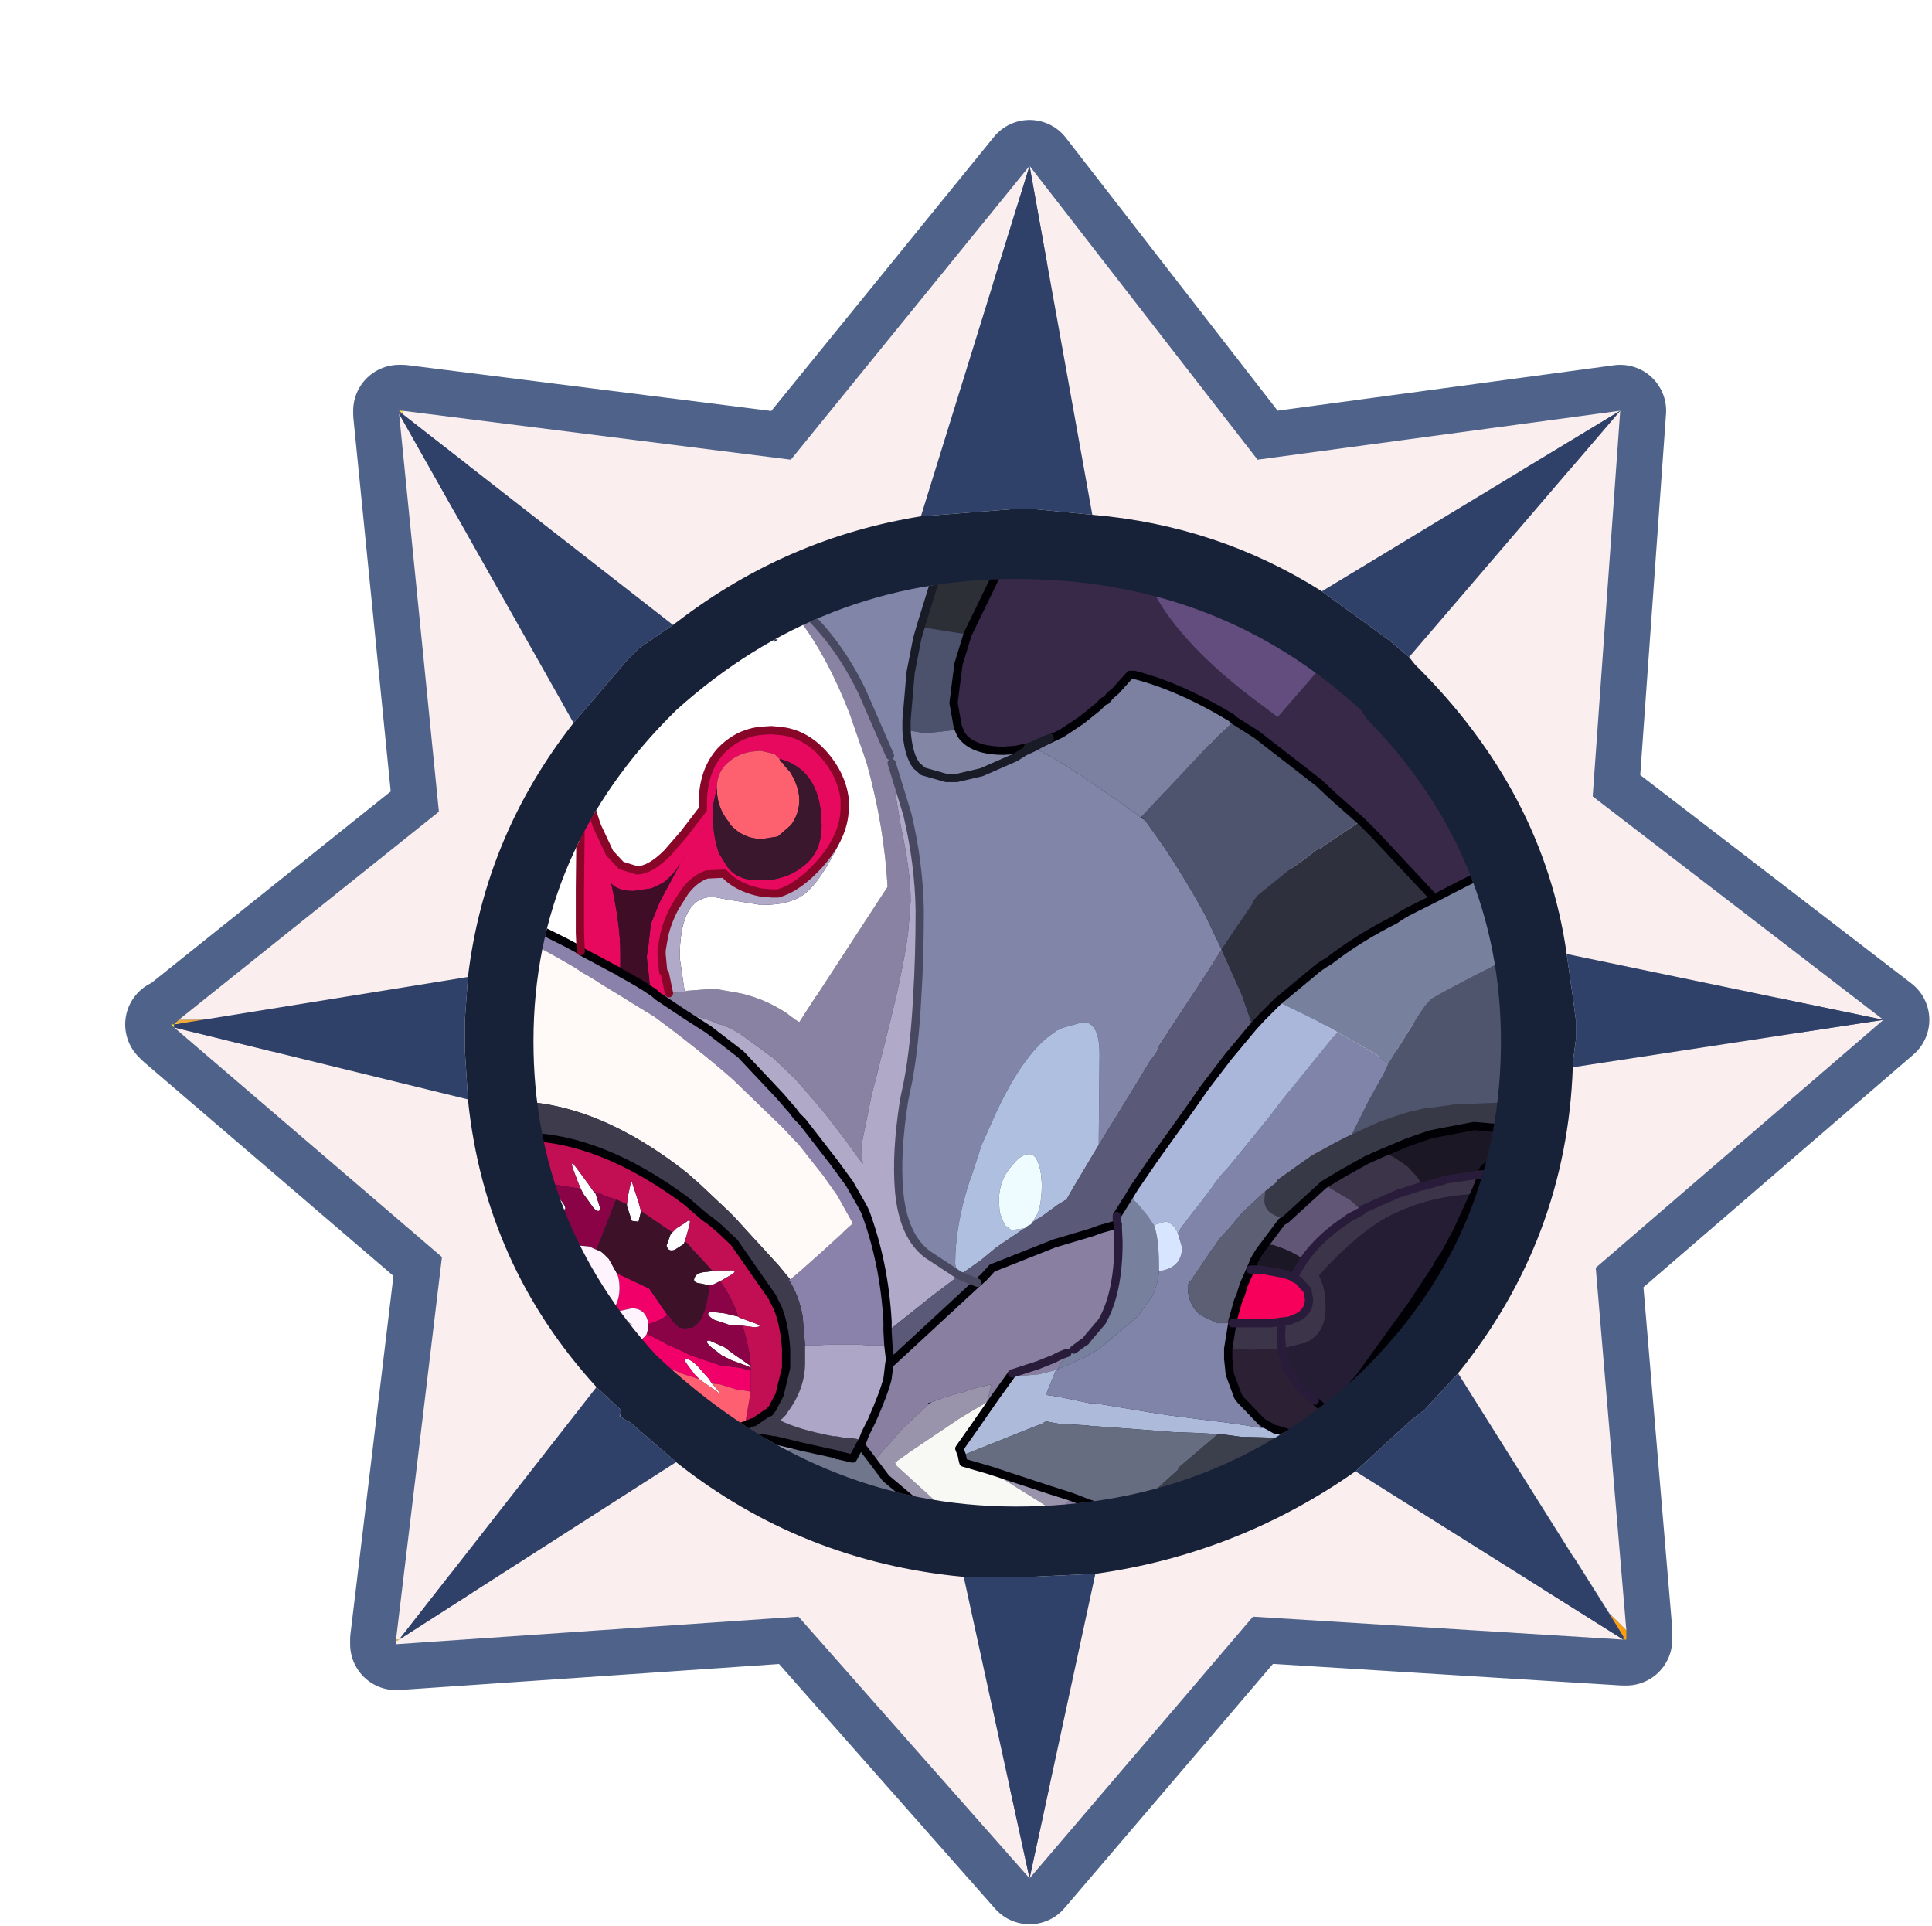 <?xml version="1.0" encoding="UTF-8" standalone="no"?>
<svg xmlns:ffdec="https://www.free-decompiler.com/flash" xmlns:xlink="http://www.w3.org/1999/xlink" ffdec:objectType="frame" height="32.6px" width="32.7px" xmlns="http://www.w3.org/2000/svg">
  <g transform="matrix(1.0, 0.0, 0.0, 1.0, 1.05, 3.95)">
    <use ffdec:characterId="8" height="62.9" transform="matrix(0.518, 0.0, 0.0, 0.518, -1.055, -3.966)" width="63.05" xlink:href="#sprite0"/>
  </g>
  <defs>
    <g id="sprite0" transform="matrix(1.0, 0.0, 0.0, 1.0, 3.0, 7.65)">
      <use ffdec:characterId="1" height="58.95" transform="matrix(1.0, 0.0, 0.0, 1.0, 1.1, -3.7)" width="58.95" xlink:href="#shape0"/>
      <use ffdec:characterId="6" height="27.35" transform="matrix(-1.865, 0.0, 0.0, 1.865, 56.776, -7.634)" width="32.05" xlink:href="#sprite1"/>
      <use ffdec:characterId="7" height="55.95" transform="matrix(1.0, 0.0, 0.0, 1.0, 2.7, -2.2)" width="55.85" xlink:href="#shape3"/>
    </g>
    <g id="shape0" transform="matrix(1.0, 0.0, 0.0, 1.0, -1.1, 3.7)">
      <path d="M49.15 33.8 L50.15 45.65 50.15 45.95 50.05 45.95 37.95 45.2 30.65 53.75 23.1 45.2 9.95 46.1 9.95 45.95 11.45 33.45 2.7 25.95 2.6 25.85 2.7 25.85 2.85 25.7 11.35 18.9 10.05 5.9 10.05 5.8 10.15 5.8 22.85 7.4 30.65 -2.2 38.1 7.4 49.95 5.8 49.05 18.4 58.55 25.7 49.15 33.8" fill="#d6d6d6" fill-rule="evenodd" stroke="none"/>
      <path d="M49.15 33.8 L58.55 25.7 49.05 18.4 49.95 5.8 38.1 7.4 30.65 -2.2 22.85 7.4 10.15 5.8 10.05 5.8 10.05 5.9 11.35 18.9 2.85 25.7 2.7 25.85 2.6 25.85 2.7 25.95 11.45 33.45 9.95 45.95 9.95 46.1 23.1 45.2 30.65 53.75 37.95 45.2 50.05 45.95 50.15 45.95 50.15 45.65 49.15 33.8 Z" fill="none" stroke="#4f638a" stroke-linecap="round" stroke-linejoin="round" stroke-width="3.0"/>
      <path d="M43.05 13.85 L49.95 5.8 49.05 18.4 58.55 25.7 48.2 23.55 Q47.45 18.25 43.25 14.1 L43.05 13.85 M48.4 27.25 L58.55 25.7 49.15 33.8 50.15 45.65 49.6 45.1 44.65 37.25 Q48.2 32.85 48.4 27.25 M50.05 45.95 L37.95 45.2 30.65 53.75 23.1 45.2 9.95 46.1 9.95 46.0 10.05 45.95 19.1 40.15 Q23.2 43.4 28.5 43.9 L30.65 53.75 32.8 43.8 Q37.45 43.15 41.3 40.45 L50.05 45.95 M9.95 45.95 L11.45 33.45 2.7 25.95 12.3 28.3 Q12.85 33.7 16.5 37.7 L10.05 45.95 9.95 45.95 M2.85 25.7 L11.35 18.9 10.05 5.9 15.75 16.0 Q12.85 19.7 12.3 24.3 L3.8 25.7 2.85 25.7 M10.15 5.8 L22.85 7.4 30.65 -2.2 38.1 7.4 49.95 5.8 40.2 11.7 Q36.8 9.55 32.7 9.2 L30.65 -2.2 27.1 9.25 Q22.75 9.95 19.2 12.65 L19.0 12.8 10.15 5.9 10.15 5.8" fill="#faeeee" fill-rule="evenodd" stroke="none"/>
      <path d="M43.05 13.85 L43.25 14.1 Q47.45 18.25 48.2 23.55 L48.4 24.95 48.5 25.7 48.5 25.8 48.5 26.15 48.5 26.35 48.4 27.1 48.4 27.25 Q48.2 32.85 44.65 37.25 L43.55 38.45 43.15 38.75 41.3 40.45 Q37.45 43.15 32.8 43.8 L30.65 43.9 30.3 43.9 28.5 43.9 Q23.2 43.4 19.1 40.15 L17.6 38.85 17.4 38.75 17.3 38.65 17.3 38.55 17.3 38.45 16.5 37.7 Q12.85 33.7 12.3 28.3 L12.2 26.7 12.2 26.35 12.2 25.85 12.2 25.7 12.3 24.3 Q12.85 19.7 15.75 16.0 L17.5 13.95 17.9 13.55 19.0 12.8 19.2 12.65 Q22.75 9.95 27.1 9.25 L30.3 9.0 30.65 9.0 32.7 9.2 Q36.8 9.55 40.2 11.7 L42.4 13.3 43.05 13.85" fill="#172138" fill-rule="evenodd" stroke="none"/>
      <path d="M50.15 45.65 L50.15 45.95 50.05 45.95 50.05 45.85 49.6 45.1 50.15 45.65" fill="url(#gradient0)" fill-rule="evenodd" stroke="none"/>
      <path d="M10.05 5.8 L10.15 5.8 10.15 5.9 10.05 5.8" fill="url(#gradient1)" fill-rule="evenodd" stroke="none"/>
      <path d="M10.05 5.9 L10.05 5.8 10.15 5.9 10.05 5.9" fill="url(#gradient2)" fill-rule="evenodd" stroke="none"/>
      <path d="M9.95 46.0 L9.95 45.95 10.05 45.95 9.95 46.0 M2.7 25.95 L2.6 25.85 2.7 25.85 2.75 25.8 3.25 25.8 2.7 25.85 2.7 25.95" fill="url(#gradient3)" fill-rule="evenodd" stroke="none"/>
      <path d="M2.75 25.8 L2.85 25.7 3.8 25.7 3.25 25.8 2.75 25.8" fill="url(#gradient4)" fill-rule="evenodd" stroke="none"/>
      <path d="M17.3 38.55 L17.3 38.65 17.25 38.65 17.3 38.55" fill="url(#gradient5)" fill-rule="evenodd" stroke="none"/>
      <path d="M41.55 16.0 Q45.95 20.35 45.95 26.35 45.95 32.4 41.65 36.7 L41.4 36.95 39.45 38.55 Q41.3 21.3 28.8 11.5 L30.1 11.5 Q36.8 11.5 41.4 15.8 L41.55 16.0" fill="#ffffff" fill-opacity="0.2" fill-rule="evenodd" stroke="none"/>
      <path d="M42.05 26.9 Q41.4 27.0 40.75 26.45 40.25 25.95 40.2 25.5 39.9 24.1 41.5 23.9 42.95 23.75 43.15 25.2 L43.25 25.95 Q43.05 26.7 42.05 26.9 M42.05 21.75 Q41.85 22.35 40.85 22.5 40.65 22.5 38.6 20.0 L36.55 16.85 Q36.25 15.5 37.0 15.35 37.65 15.15 38.8 16.1 41.5 18.15 42.05 21.1 L42.05 21.75" fill="#ffffff" fill-rule="evenodd" stroke="none"/>
    </g>
    <linearGradient gradientTransform="matrix(-0.012, 0.0, 0.0, 0.009, 40.45, 46.2)" gradientUnits="userSpaceOnUse" id="gradient0" spreadMethod="pad" x1="-819.2" x2="819.2">
      <stop offset="0.0" stop-color="#fd9e0c"/>
      <stop offset="1.0" stop-color="#fddd27"/>
    </linearGradient>
    <linearGradient gradientTransform="matrix(-0.013, 0.0, 0.0, 0.01, 20.3, 5.75)" gradientUnits="userSpaceOnUse" id="gradient1" spreadMethod="pad" x1="-819.2" x2="819.2">
      <stop offset="0.0" stop-color="#fd9b0b"/>
      <stop offset="1.0" stop-color="#fde42b"/>
    </linearGradient>
    <linearGradient gradientTransform="matrix(-0.009, 0.0, 0.0, 0.012, 10.4, 15.6)" gradientUnits="userSpaceOnUse" id="gradient2" spreadMethod="pad" x1="-819.2" x2="819.2">
      <stop offset="0.0" stop-color="#5f2288"/>
      <stop offset="1.0" stop-color="#a276cd"/>
    </linearGradient>
    <linearGradient gradientTransform="matrix(-0.009, 0.0, 0.0, 0.012, 9.95, 35.75)" gradientUnits="userSpaceOnUse" id="gradient3" spreadMethod="pad" x1="-819.2" x2="819.2">
      <stop offset="0.0" stop-color="#fd9e0c"/>
      <stop offset="1.0" stop-color="#fddd27"/>
    </linearGradient>
    <linearGradient gradientTransform="matrix(-0.009, 0.0, 0.0, 0.012, 9.95, 35.75)" gradientUnits="userSpaceOnUse" id="gradient4" spreadMethod="pad" x1="-819.2" x2="819.2">
      <stop offset="0.0" stop-color="#8d010c"/>
      <stop offset="1.0" stop-color="#f2b03f"/>
    </linearGradient>
    <linearGradient gradientTransform="matrix(-0.013, 0.0, 0.0, 0.009, 20.3, 46.1)" gradientUnits="userSpaceOnUse" id="gradient5" spreadMethod="pad" x1="-819.2" x2="819.2">
      <stop offset="0.0" stop-color="#65298e"/>
      <stop offset="1.0" stop-color="#9a6cc5"/>
    </linearGradient>
    <g id="sprite1" transform="matrix(1.0, 0.0, 0.0, 1.0, 5.75, 10.15)">
      <clipPath id="clipPath0" transform="matrix(1.0, 0.0, 0.0, 1.0, 0.0, 0.0)">
        <path d="M14.45 2.3 Q16.95 4.75 16.95 8.1 16.95 11.25 14.8 13.6 12.0 16.25 8.5 16.25 4.95 16.25 2.45 13.9 L2.3 13.75 Q0.0 11.4 0.0 8.1 0.0 4.85 2.35 2.45 L2.45 2.3 Q4.95 0.0 8.5 0.0 11.9 0.0 14.45 2.3" fill="#4b1c6c" fill-rule="evenodd" stroke="none"/>
      </clipPath>
      <g clip-path="url(#clipPath0)">
        <use ffdec:characterId="3" height="0.0" transform="matrix(0.276, 0.0, 0.0, 0.276, 26.3, -10.15)" width="0.0" xlink:href="#sprite2"/>
        <use ffdec:characterId="5" height="75.95" transform="matrix(0.289, 0.0, 0.0, 0.289, -5.77, -4.75)" width="84.5" xlink:href="#sprite3"/>
      </g>
    </g>
    <g id="sprite3" transform="matrix(1.0, 0.0, 0.0, 1.0, -36.95, -23.7)">
      <use ffdec:characterId="4" height="75.95" transform="matrix(1.0, 0.0, 0.0, 1.0, 36.95, 23.7)" width="84.5" xlink:href="#shape2"/>
    </g>
    <g id="shape2" transform="matrix(1.0, 0.0, 0.0, 1.0, -36.95, -23.7)">
      <path d="M101.5 24.45 L106.75 24.45 Q111.85 36.4 114.65 46.5 116.75 54.0 118.05 60.0 L116.85 60.55 115.7 61.1 115.15 57.55 114.65 54.85 Q113.5 47.8 111.95 43.25 L110.1 38.7 Q108.25 34.95 105.15 30.0 L103.2 27.0 101.5 24.45" fill="#291a37" fill-rule="evenodd" stroke="none"/>
      <path d="M99.45 41.75 L99.1 41.0 98.2 38.95 97.2 36.45 Q95.8 32.9 95.15 30.5 L94.9 29.55 Q94.45 27.75 94.45 26.6 L94.45 25.1 Q94.55 24.75 94.95 24.75 96.75 24.75 99.6 28.6 L100.0 29.25 100.7 30.25 102.55 33.4 Q104.2 36.6 104.3 38.85 101.7 39.85 99.65 41.6 L99.45 41.75" fill="#a2b4dc" fill-rule="evenodd" stroke="none"/>
      <path d="M88.25 24.45 L101.5 24.45 103.2 27.0 105.15 30.0 Q108.25 34.95 110.1 38.7 L111.95 43.25 Q109.8 40.15 107.95 38.95 L106.25 38.25 104.6 38.75 104.3 38.85 Q104.2 36.6 102.55 33.4 L100.7 30.25 100.0 29.25 99.6 28.6 Q96.75 24.75 94.95 24.75 94.55 24.75 94.45 25.1 L94.45 26.6 Q94.45 27.75 94.9 29.55 L95.15 30.5 Q95.8 32.9 97.2 36.45 L98.2 38.95 99.1 41.0 99.45 41.75 99.4 41.85 Q97.15 43.85 95.65 46.95 L93.95 50.85 93.85 51.3 92.9 54.4 Q92.2 57.35 92.15 60.2 92.15 63.1 92.3 65.45 92.45 68.4 92.85 70.55 L93.1 71.75 Q93.6 74.95 93.4 77.25 93.15 80.0 91.65 81.1 L89.9 82.25 90.0 81.65 Q90.0 79.35 89.15 76.7 L89.05 76.45 88.4 74.45 87.75 73.0 87.6 72.65 Q85.8 68.75 83.95 67.6 83.95 67.5 83.8 67.5 L83.5 67.35 82.25 67.0 Q81.25 67.0 81.25 68.95 L81.3 74.45 78.75 70.3 78.25 69.45 77.8 68.85 77.65 68.45 74.6 63.8 73.85 62.6 74.8 60.6 Q76.05 58.3 77.4 56.3 L78.5 54.75 78.75 54.6 Q79.05 54.3 79.45 54.1 L79.75 53.85 80.25 53.5 81.8 52.45 82.35 52.05 82.7 51.85 Q83.3 51.45 83.85 51.1 L85.25 50.35 85.8 50.6 86.35 50.95 88.4 51.85 89.9 52.2 90.55 52.2 91.95 51.8 92.35 51.45 Q92.85 50.8 92.95 49.3 L92.95 48.7 92.7 45.8 92.3 43.75 92.1 43.05 91.05 39.65 Q89.05 34.4 86.0 31.05 L87.35 27.05 88.25 24.45" fill="#8185a8" fill-rule="evenodd" stroke="none"/>
      <path d="M37.7 54.7 L37.7 43.45 39.95 45.05 44.0 45.2 44.65 44.25 45.75 42.6 45.65 41.45 45.4 39.6 37.7 34.5 37.7 30.1 65.85 43.15 67.8 45.45 70.45 48.5 71.45 47.75 Q76.2 44.25 78.0 40.9 L76.95 39.45 73.35 35.2 73.35 34.85 73.2 32.3 73.15 31.55 72.95 29.05 70.05 24.45 88.25 24.45 87.35 27.05 86.0 31.05 84.55 35.3 84.5 35.4 84.35 35.8 84.55 35.95 85.3 36.7 Q86.5 37.95 87.65 40.2 L89.25 43.5 89.8 45.3 90.1 47.65 89.85 49.05 89.8 49.2 89.65 49.55 Q89.0 50.55 87.05 50.55 L86.35 50.5 85.65 50.35 85.6 50.35 85.35 50.25 Q83.6 49.45 84.6 50.0 83.6 49.45 85.35 50.25 L85.6 50.35 85.3 50.3 85.25 50.35 84.7 50.05 85.3 50.3 84.7 50.05 84.6 50.0 83.55 49.5 82.35 48.7 81.35 47.9 81.0 47.55 80.85 47.5 80.6 47.2 80.25 46.9 79.4 45.95 79.15 45.95 Q76.4 46.65 73.25 48.55 L73.1 48.7 71.75 49.55 67.95 52.5 67.1 53.3 65.4 54.8 64.6 55.6 60.95 59.5 Q56.95 57.4 54.45 56.4 L52.3 60.2 52.0 60.85 52.0 60.9 54.0 66.75 55.15 70.35 37.7 54.7 M78.75 54.6 L78.5 54.75 78.7 54.55 78.75 54.6" fill="#382948" fill-rule="evenodd" stroke="none"/>
      <path d="M89.25 43.5 L87.65 40.2 Q86.5 37.95 85.3 36.7 L84.55 35.95 84.35 35.8 84.5 35.4 84.55 35.3 86.0 31.05 Q89.05 34.4 91.05 39.65 L92.1 43.05 89.25 43.5" fill="#2c2f36" fill-rule="evenodd" stroke="none"/>
      <path d="M73.1 48.7 L73.25 48.55 Q76.4 46.65 79.15 45.95 L79.4 45.95 80.25 46.9 80.6 47.2 80.85 47.5 81.0 47.55 81.35 47.9 82.35 48.7 83.55 49.5 84.6 50.0 84.7 50.05 85.25 50.35 83.85 51.1 Q83.3 51.45 82.7 51.85 L82.35 52.05 81.8 52.45 80.25 53.5 79.75 53.85 79.45 54.1 Q79.05 54.3 78.75 54.6 L78.7 54.55 74.15 49.7 73.35 48.95 73.1 48.7" fill="#7c81a1" fill-rule="evenodd" stroke="none"/>
      <path d="M89.8 49.2 L89.85 49.05 90.1 47.65 89.8 45.3 89.25 43.5 92.1 43.05 92.3 43.75 92.7 45.8 92.95 48.7 92.95 49.3 92.05 49.45 91.4 49.45 90.1 49.3 89.85 49.25 89.8 49.2" fill="#4c526c" fill-rule="evenodd" stroke="none"/>
      <path d="M85.6 50.35 L85.65 50.35 86.35 50.5 87.05 50.55 Q89.0 50.55 89.65 49.55 L89.8 49.2 89.85 49.25 90.1 49.3 91.4 49.45 92.05 49.45 92.95 49.3 Q92.85 50.8 92.35 51.45 L91.95 51.8 90.55 52.2 89.9 52.2 88.4 51.85 86.35 50.95 85.8 50.6 85.25 50.35 85.3 50.3 85.6 50.35" fill="#8386a5" fill-rule="evenodd" stroke="none"/>
      <path d="M99.45 41.75 L99.6 41.95 99.7 42.25 99.6 42.4 99.35 42.75 Q97.7 44.95 96.4 48.3 L95.55 50.75 95.35 51.35 Q94.3 55.15 94.1 58.8 L98.4 65.4 98.45 65.45 99.45 67.0 99.7 66.85 100.1 66.55 100.15 66.5 Q101.65 65.5 103.3 65.2 L103.9 65.1 104.45 65.0 104.95 65.0 106.25 65.1 106.4 65.15 107.35 65.25 107.5 65.35 108.0 65.45 106.35 66.55 106.05 66.6 Q105.25 66.7 104.4 67.1 103.95 67.2 103.5 67.45 L103.05 67.7 101.0 69.2 99.7 70.45 98.6 71.7 97.85 72.6 96.85 73.9 96.55 74.3 95.6 75.6 95.7 74.55 95.05 71.35 94.85 70.6 94.2 68.0 Q93.15 63.9 92.85 61.55 L92.7 59.65 Q92.7 57.85 93.3 55.1 L93.55 53.6 93.85 51.3 93.95 50.85 95.65 46.95 Q97.15 43.85 99.4 41.85 L99.45 41.75" fill="#8982a3" fill-rule="evenodd" stroke="none"/>
      <path d="M99.45 41.75 L99.65 41.6 Q101.7 39.85 104.3 38.85 L104.3 39.15 104.3 39.25 Q101.75 39.9 99.7 42.25 L99.6 41.95 99.45 41.75 M100.95 43.95 L100.75 43.8 100.95 43.8 100.95 43.95" fill="#241c31" fill-rule="evenodd" stroke="none"/>
      <path d="M111.95 43.25 Q113.5 47.8 114.65 54.85 L115.15 57.55 115.15 58.1 115.05 61.15 115.05 61.45 114.05 61.95 113.55 62.2 112.9 62.55 112.7 62.7 112.75 61.6 112.75 58.9 112.65 49.45 Q112.6 52.7 111.7 55.15 L110.95 56.75 110.25 57.5 109.3 57.8 Q108.5 57.8 107.45 56.75 L106.45 55.6 105.3 54.1 105.3 53.75 Q105.3 51.75 104.2 50.55 103.25 49.55 101.9 49.35 L101.15 49.3 100.6 49.35 Q99.1 49.5 97.95 50.8 96.9 52.0 96.7 53.45 L96.7 54.1 96.7 55.4 97.1 56.3 Q98.2 58.5 99.1 59.2 99.95 59.9 101.75 59.9 L103.3 59.65 103.65 59.6 104.7 59.4 105.1 59.45 Q106.7 59.8 106.7 63.1 L106.4 65.15 106.25 65.1 104.95 65.0 104.45 65.0 103.9 65.1 103.3 65.2 Q101.65 65.5 100.15 66.5 L100.1 66.55 99.7 66.85 99.45 67.0 98.45 65.45 98.4 65.4 94.1 58.8 Q94.3 55.15 95.35 51.35 L95.55 50.75 96.4 48.3 Q97.7 44.95 99.35 42.75 L99.6 42.4 99.7 42.25 Q101.75 39.9 104.3 39.25 L104.3 39.15 104.3 38.85 104.6 38.75 106.25 38.25 107.95 38.95 Q109.8 40.15 111.95 43.25 M112.4 45.95 L112.65 49.05 112.65 49.45 112.65 49.05 112.4 45.95 M100.95 43.95 L100.95 43.8 100.75 43.8 100.95 43.95 M102.4 87.95 L102.4 87.85 102.6 87.7 Q103.25 87.25 103.4 87.15 L104.0 86.7 104.9 86.3 Q105.25 86.3 104.8 86.7 L104.15 87.2 103.55 87.5 102.6 87.85 102.4 87.95 M102.9 85.4 L102.15 85.5 Q101.5 85.45 102.3 85.2 L103.1 84.9 103.15 84.85 104.0 84.65 104.85 84.55 Q105.2 84.7 104.6 85.05 L103.7 85.35 103.1 85.4 102.9 85.4 M104.25 82.7 L104.15 82.65 103.55 82.3 Q103.1 82.0 103.75 82.05 L104.55 82.05 104.7 82.1 104.75 82.1 105.2 82.15 Q105.7 82.2 105.8 82.5 105.95 82.8 105.4 82.85 L104.95 82.95 104.65 82.9 104.25 82.7 M106.4 80.3 L106.3 80.0 106.1 79.25 Q106.0 78.85 106.35 79.15 L106.9 79.5 107.15 79.75 107.25 79.85 107.5 80.55 Q107.4 80.95 107.0 80.8 L106.45 80.45 106.4 80.3 M109.05 78.45 L109.2 77.9 109.5 77.0 Q109.65 76.4 109.7 76.9 L109.85 77.6 109.9 78.05 109.9 78.15 109.6 79.05 109.2 79.1 109.05 78.5 109.05 78.45 M111.9 77.3 L112.25 76.8 112.95 75.85 Q113.4 75.25 113.15 75.95 L112.85 76.75 112.7 77.1 112.55 77.4 111.9 78.3 Q111.5 78.65 111.55 78.2 L111.8 77.4 111.9 77.3 M114.9 76.75 L114.95 76.7 116.0 75.9 Q116.6 75.45 116.05 76.1 L115.5 76.75 115.4 76.85 114.8 77.55 113.9 78.3 Q113.45 78.5 113.75 78.0 L114.35 77.2 114.9 76.75 M117.2 77.85 L117.6 77.65 Q118.3 77.4 117.6 77.9 117.25 78.15 117.05 78.3 L116.75 78.5 116.0 79.05 115.25 79.45 114.9 79.5 Q114.55 79.55 115.05 79.05 L115.55 78.65 Q115.7 78.5 115.85 78.45 L116.55 78.15 117.2 77.85 M115.75 80.75 Q116.15 80.5 116.35 80.5 L116.95 80.45 117.85 80.4 Q118.35 80.4 117.7 80.65 L116.9 80.95 116.15 81.15 115.4 81.25 115.35 81.2 Q115.05 81.1 115.6 80.8 L115.75 80.75 M114.8 82.95 L114.95 82.9 115.55 82.9 115.85 83.05 116.4 83.4 Q116.7 83.6 116.2 83.55 L115.55 83.55 115.05 83.5 114.7 83.35 114.6 83.2 Q114.5 83.05 114.8 82.95 M105.5 88.65 L105.3 88.8 104.5 89.35 Q104.0 89.8 104.45 89.25 L104.75 88.9 104.95 88.6 105.4 88.1 Q105.75 87.65 106.15 87.45 106.55 87.35 106.25 87.75 L105.8 88.35 105.5 88.65 M113.55 85.35 L113.7 85.55 113.75 85.85 113.6 85.95 113.3 85.8 113.1 85.65 112.95 85.35 Q112.95 85.15 113.25 85.2 L113.55 85.35 M110.65 88.05 L110.6 87.75 110.55 87.5 110.65 87.0 Q110.8 86.85 110.85 87.05 L110.95 87.3 110.85 87.6 110.75 88.0 Q110.65 88.3 110.65 88.05 M108.15 87.85 L108.05 88.3 107.75 88.65 107.35 89.25 Q107.1 89.6 107.25 89.2 L107.4 88.75 107.6 88.3 107.95 87.8 Q108.2 87.6 108.15 87.85" fill="#ffffff" fill-rule="evenodd" stroke="none"/>
      <path d="M108.0 65.45 L107.5 65.35 107.35 65.25 107.6 64.05 107.7 63.95 107.8 62.9 107.8 62.65 107.7 62.05 Q107.55 61.1 107.0 60.05 L106.4 59.1 Q105.8 58.3 105.05 58.05 L104.0 58.0 103.75 58.25 Q103.0 58.9 101.75 59.15 L101.1 59.2 100.75 59.2 Q99.5 58.85 98.2 57.4 96.75 55.75 96.7 54.1 L96.7 53.45 Q96.9 52.0 97.95 50.8 99.1 49.5 100.6 49.35 L101.15 49.3 101.9 49.35 Q103.25 49.55 104.2 50.55 105.3 51.75 105.3 53.75 L105.3 54.1 106.45 55.6 107.45 56.75 Q108.5 57.8 109.3 57.8 L110.25 57.5 110.95 56.75 111.7 55.15 Q112.6 52.7 112.65 49.45 L112.75 58.9 112.75 61.6 112.7 62.7 110.55 63.85 Q110.4 63.9 110.3 64.0 L110.3 63.2 110.3 63.05 110.3 62.8 Q110.3 61.15 110.85 58.6 110.45 59.05 109.5 59.05 L108.45 58.9 108.2 58.8 107.7 58.55 Q106.9 57.95 106.4 56.9 L107.85 59.6 108.05 60.05 108.45 61.05 108.6 62.4 108.7 63.05 108.55 64.35 108.55 64.45 108.45 65.1 108.35 65.15 108.0 65.45 M104.45 52.8 Q104.45 51.8 103.7 51.2 103.1 50.7 102.3 50.6 L101.8 50.55 101.15 50.7 100.95 50.75 100.65 51.05 100.45 51.1 Q98.1 51.85 98.1 55.1 98.1 56.8 99.35 57.65 100.2 58.3 101.45 58.4 L101.95 58.4 Q103.2 58.4 103.8 57.6 L104.3 56.8 Q104.7 55.8 104.7 54.15 L104.65 53.75 104.45 52.8" fill="#e7095e" fill-rule="evenodd" stroke="none"/>
      <path d="M115.15 57.55 L115.7 61.1 115.05 61.45 115.05 61.15 115.15 58.1 115.15 57.55 M93.85 51.3 L93.55 53.6 93.3 55.1 Q92.7 57.85 92.7 59.65 L92.85 61.55 Q93.15 63.9 94.2 68.0 L94.85 70.6 95.05 71.35 95.7 74.55 95.6 75.6 96.55 74.3 96.85 73.9 97.85 72.6 98.6 71.7 99.7 70.45 101.0 69.2 103.05 67.7 103.5 67.45 Q103.95 67.2 104.4 67.1 105.25 66.7 106.05 66.6 L106.35 66.55 104.95 67.45 103.0 68.95 100.6 71.5 100.0 72.2 99.9 72.3 99.6 72.7 99.25 73.05 97.35 75.5 96.4 76.8 95.6 78.2 95.45 78.5 Q94.3 81.6 94.1 85.15 L94.1 85.75 91.4 83.6 89.75 82.35 89.9 82.25 91.65 81.1 Q93.15 80.0 93.4 77.25 93.6 74.95 93.1 71.75 L92.85 70.55 Q92.45 68.4 92.3 65.45 92.15 63.1 92.15 60.2 92.2 57.35 92.9 54.4 L93.85 51.3 M107.35 65.25 L106.4 65.15 106.7 63.1 Q106.7 59.8 105.1 59.45 L104.7 59.4 103.65 59.6 103.3 59.65 101.75 59.9 Q99.95 59.9 99.1 59.2 98.2 58.5 97.1 56.3 L96.7 55.4 96.7 54.1 Q96.75 55.75 98.2 57.4 99.5 58.85 100.75 59.2 L101.1 59.2 101.75 59.15 Q103.0 58.9 103.75 58.25 L104.0 58.0 105.05 58.05 Q105.8 58.3 106.4 59.1 L107.0 60.05 Q107.55 61.1 107.7 62.05 L107.8 62.65 107.8 62.9 107.7 63.95 107.6 64.05 107.35 65.25" fill="#b0a9c8" fill-rule="evenodd" stroke="none"/>
      <path d="M118.05 60.0 L119.6 59.3 119.8 59.95 119.55 60.1 119.45 60.15 118.2 60.75 117.6 61.1 115.85 62.05 114.9 62.65 114.0 63.15 113.05 63.7 112.6 64.0 Q112.05 64.3 111.45 64.7 L110.3 65.4 109.5 65.9 108.35 66.6 108.2 66.7 Q105.55 68.65 103.45 70.5 L100.45 73.4 99.7 74.2 99.5 74.4 98.0 76.3 97.15 77.5 96.2 79.2 96.65 79.6 96.9 79.85 98.0 80.85 99.4 82.1 100.0 82.6 100.1 82.6 Q99.5 83.5 99.25 84.8 L99.1 86.6 98.6 86.6 97.65 86.55 97.35 86.55 97.25 86.55 96.65 86.55 95.95 86.55 95.85 86.55 95.15 86.6 94.45 86.6 94.05 86.6 94.1 85.75 94.1 85.15 Q94.3 81.6 95.45 78.5 L95.6 78.2 96.4 76.8 97.35 75.5 99.25 73.05 99.6 72.7 99.9 72.3 100.0 72.2 100.6 71.5 103.0 68.95 104.95 67.45 106.35 66.55 108.0 65.45 108.35 65.15 108.45 65.1 Q109.1 64.65 110.3 64.0 110.4 63.9 110.55 63.85 L112.7 62.7 112.9 62.55 113.55 62.2 114.05 61.95 115.05 61.45 115.7 61.1 116.85 60.55 118.05 60.0" fill="#8a82ab" fill-rule="evenodd" stroke="none"/>
      <path d="M100.0 82.6 L99.4 82.1 98.0 80.85 96.9 79.85 96.65 79.6 96.2 79.2 97.15 77.5 98.0 76.3 99.5 74.4 99.7 74.2 100.45 73.4 103.45 70.5 Q105.55 68.65 108.2 66.7 L108.35 66.6 109.5 65.9 110.3 65.4 111.45 64.7 Q112.05 64.3 112.6 64.0 L113.05 63.7 114.0 63.15 114.9 62.65 115.85 62.05 117.6 61.1 118.2 60.75 119.45 60.15 119.55 60.1 119.8 60.05 120.05 63.2 120.05 64.05 Q120.05 67.75 118.95 71.4 L118.8 72.0 118.05 71.9 116.85 71.8 116.65 71.8 Q111.65 71.9 106.3 76.1 L105.45 76.85 104.55 77.7 103.75 78.45 103.4 78.8 100.7 81.75 100.0 82.6" fill="#fffaf7" fill-rule="evenodd" stroke="none"/>
      <path d="M119.6 59.3 Q120.4 58.9 121.15 58.65 L121.2 59.85 121.05 64.2 Q120.7 68.2 119.7 72.3 L119.65 72.45 119.55 73.15 119.45 73.65 119.45 73.9 119.3 75.25 119.1 77.05 118.95 78.0 Q118.45 81.65 117.55 83.05 118.4 80.8 118.4 78.05 L118.35 76.95 Q118.3 75.45 117.85 74.55 L117.7 74.4 116.65 74.0 116.25 73.95 Q111.55 73.95 106.3 77.85 L105.9 78.2 105.2 78.8 Q104.75 79.1 104.25 79.55 L103.4 80.35 101.1 83.65 100.75 84.35 Q100.35 85.35 100.25 86.8 L100.25 87.15 100.25 87.95 100.65 89.6 101.1 90.45 101.25 90.6 101.25 90.65 101.4 90.7 102.2 91.25 102.25 91.25 102.75 91.45 103.25 91.6 103.4 91.6 104.5 91.65 104.75 91.65 104.95 91.65 105.25 91.6 105.25 91.65 105.2 91.65 104.95 91.7 104.75 91.75 103.55 92.0 103.3 92.1 102.95 92.15 102.8 92.15 102.4 92.2 102.25 92.2 101.55 92.25 101.0 92.35 100.9 92.35 99.25 92.75 97.2 93.2 97.15 93.25 97.1 93.25 96.25 93.45 96.2 93.45 95.75 92.6 95.6 92.35 96.05 92.25 96.35 92.2 96.7 92.2 96.95 92.15 97.25 92.1 97.4 92.1 Q99.5 91.7 100.6 91.15 L100.25 90.8 100.2 90.7 Q99.1 89.25 99.1 87.65 L99.1 86.6 99.25 84.8 Q99.5 83.5 100.1 82.6 L100.0 82.6 100.7 81.75 103.4 78.8 103.75 78.45 104.55 77.7 105.45 76.85 106.3 76.1 Q111.65 71.9 116.65 71.8 L116.85 71.8 118.05 71.9 118.8 72.0 118.95 71.4 Q120.05 67.75 120.05 64.05 L120.05 63.2 119.8 60.05 119.95 59.95 119.8 59.95 119.6 59.3" fill="#3e3c4c" fill-rule="evenodd" stroke="none"/>
      <path d="M100.65 51.05 L100.95 50.75 101.15 50.7 101.8 50.55 102.3 50.6 Q103.1 50.7 103.7 51.2 104.45 51.8 104.45 52.8 L104.45 52.85 Q104.45 54.0 103.7 54.9 L103.7 54.95 Q102.9 55.9 101.7 55.9 L100.75 55.75 99.95 55.05 Q99.45 54.35 99.45 53.55 99.45 52.75 100.0 51.85 L100.35 51.45 100.45 51.3 100.6 51.2 100.65 51.05" fill="#fd616f" fill-rule="evenodd" stroke="none"/>
      <path d="M100.65 51.05 L100.6 51.2 100.45 51.3 100.35 51.45 100.0 51.85 Q99.45 52.75 99.45 53.55 99.45 54.35 99.95 55.05 L100.75 55.75 101.7 55.9 Q102.9 55.9 103.7 54.95 L103.7 54.9 Q104.45 54.0 104.45 52.85 L104.45 52.8 104.65 53.75 104.7 54.15 Q104.7 55.8 104.3 56.8 L103.8 57.6 Q103.2 58.4 101.95 58.4 L101.45 58.4 Q100.2 58.3 99.35 57.65 98.1 56.8 98.1 55.1 98.1 51.85 100.45 51.1 L100.65 51.05" fill="#3a172d" fill-rule="evenodd" stroke="none"/>
      <path d="M108.45 65.1 L108.55 64.45 108.55 64.35 108.7 63.05 108.6 62.4 108.45 61.05 108.05 60.05 107.85 59.6 106.4 56.9 Q106.9 57.95 107.7 58.55 L108.2 58.8 108.45 58.9 109.5 59.05 Q110.45 59.05 110.85 58.6 110.3 61.15 110.3 62.8 L110.3 63.05 110.3 63.2 110.3 64.0 Q109.1 64.65 108.45 65.1" fill="#3f0d26" fill-rule="evenodd" stroke="none"/>
      <path d="M102.75 91.45 L102.25 91.25 102.2 91.25 101.4 90.7 101.25 90.65 101.25 90.6 101.1 90.45 100.65 89.6 100.25 87.95 100.25 87.15 100.25 86.8 Q100.35 85.35 100.75 84.35 L101.1 83.65 103.4 80.35 104.25 79.55 Q104.75 79.1 105.2 78.8 L105.9 78.2 106.3 77.85 Q111.55 73.95 116.25 73.95 L116.65 74.0 117.7 74.4 117.85 74.55 Q118.3 75.45 118.35 76.95 L117.4 76.8 116.8 76.7 116.25 76.7 116.05 76.7 115.5 76.75 116.05 76.1 Q116.6 75.45 116.0 75.9 L114.95 76.7 114.9 76.75 112.7 77.1 112.85 76.75 113.15 75.95 Q113.4 75.25 112.95 75.85 L112.25 76.8 111.9 77.3 111.6 77.35 111.2 77.55 110.55 77.75 109.9 78.05 109.85 77.6 109.7 76.9 Q109.65 76.4 109.5 77.0 L109.2 77.9 109.05 78.45 107.15 79.75 106.9 79.5 106.35 79.15 Q106.0 78.85 106.1 79.25 L106.3 80.0 106.4 80.3 106.25 80.4 105.95 80.75 105.2 81.55 104.75 82.05 104.7 82.05 104.7 82.1 104.55 82.05 103.75 82.05 Q103.1 82.0 103.55 82.3 L104.15 82.65 104.25 82.7 Q103.5 83.75 103.15 84.85 L103.1 84.9 102.3 85.2 Q101.5 85.45 102.15 85.5 L102.9 85.4 Q102.5 86.55 102.4 87.8 L102.4 87.85 102.4 87.95 102.4 88.1 102.4 88.65 102.4 89.4 102.5 90.0 102.75 91.45" fill="#c20f53" fill-rule="evenodd" stroke="none"/>
      <path d="M89.9 82.25 L89.75 82.35 88.4 81.4 87.5 80.65 85.8 79.5 86.55 79.6 86.6 79.6 87.0 79.3 87.3 78.55 87.35 77.85 Q87.35 76.6 86.6 75.75 L86.55 75.7 86.35 75.45 Q85.9 75.0 85.5 75.0 85.0 75.0 84.8 76.2 L84.75 76.8 Q84.75 77.95 85.0 78.6 L85.4 79.25 Q85.2 79.0 84.85 78.85 L83.75 78.05 83.25 77.75 82.85 77.05 81.3 74.45 81.25 68.95 Q81.25 67.0 82.25 67.0 L83.5 67.35 83.8 67.5 Q83.95 67.5 83.95 67.6 85.8 68.75 87.6 72.65 L87.75 73.0 88.4 74.45 89.05 76.45 89.15 76.7 Q90.0 79.35 90.0 81.65 L89.9 82.25" fill="#afbfe0" fill-rule="evenodd" stroke="none"/>
      <path d="M89.75 82.35 L91.4 83.6 94.1 85.75 94.05 86.6 93.95 87.45 94.0 87.75 88.65 82.8 89.75 82.35 88.65 82.8 88.3 82.5 87.75 81.9 87.1 81.65 83.95 80.4 83.6 80.3 81.75 79.75 81.2 79.55 80.15 79.25 80.2 79.0 80.2 78.75 80.05 78.5 79.45 77.55 79.15 77.05 77.95 75.3 75.7 72.15 74.9 71.0 73.45 69.1 71.95 67.3 72.6 65.4 73.85 62.6 74.6 63.8 77.65 68.45 77.8 68.85 78.25 69.45 78.75 70.3 81.3 74.45 82.85 77.05 83.25 77.75 83.75 78.05 84.85 78.85 Q85.2 79.0 85.4 79.25 L85.6 79.35 85.8 79.5 87.5 80.65 88.4 81.4 89.75 82.35" fill="#5a5978" fill-rule="evenodd" stroke="none"/>
      <path d="M94.05 86.6 L94.45 86.6 95.15 86.6 95.85 86.55 95.95 86.55 96.65 86.55 97.25 86.55 97.35 86.55 97.65 86.55 98.6 86.6 99.1 86.6 99.1 87.65 Q99.1 89.25 100.2 90.7 L100.25 90.8 100.6 91.15 Q99.5 91.7 97.4 92.1 L97.25 92.1 96.95 92.15 96.7 92.2 96.35 92.2 96.05 92.25 95.6 92.35 95.45 91.95 95.15 91.35 95.05 91.15 Q94.3 89.45 94.1 88.6 L94.05 88.2 94.0 87.75 93.95 87.45 94.05 86.6" fill="#ada6c7" fill-rule="evenodd" stroke="none"/>
      <path d="M85.4 79.25 L85.0 78.6 Q84.75 77.95 84.75 76.8 L84.8 76.2 Q85.0 75.0 85.5 75.0 85.9 75.0 86.35 75.45 L86.55 75.7 86.6 75.75 Q87.35 76.6 87.35 77.85 L87.3 78.55 87.0 79.3 86.6 79.6 86.55 79.6 85.8 79.5 85.6 79.35 85.4 79.25" fill="#eefcff" fill-rule="evenodd" stroke="none"/>
      <path d="M86.15 99.4 L85.4 99.15 84.2 98.55 82.0 97.55 80.25 96.7 80.85 96.5 81.05 96.45 81.85 96.2 82.0 96.15 82.9 95.8 83.75 96.7 83.8 96.75 86.3 99.2 86.15 99.4 M88.65 82.8 L94.0 87.75 94.05 88.2 94.1 88.6 Q94.3 89.45 95.05 91.15 L95.15 91.35 95.45 91.95 95.6 92.35 95.75 92.6 94.95 93.65 94.4 93.0 93.9 92.45 93.2 91.65 91.6 90.15 91.65 90.1 91.45 90.05 Q90.5 89.65 89.4 89.4 L89.2 89.3 87.8 88.95 88.0 89.8 88.1 90.05 87.7 89.8 87.55 89.7 86.65 88.45 86.15 88.45 84.95 88.35 83.95 88.1 83.8 88.05 83.2 87.05 82.8 86.85 82.2 86.4 82.1 86.35 81.95 86.15 81.1 85.15 Q80.1 83.4 80.1 80.35 L80.15 79.25 81.2 79.55 81.75 79.75 83.6 80.3 83.95 80.4 87.1 81.65 87.75 81.9 88.3 82.5 88.65 82.8 M86.55 88.3 L85.0 87.8 84.0 87.4 Q83.55 87.15 83.2 87.05 83.55 87.15 84.0 87.4 L85.0 87.8 86.55 88.3 86.65 88.45 86.55 88.3" fill="#897fa1" fill-rule="evenodd" stroke="none"/>
      <path d="M80.15 79.25 L80.1 80.35 Q80.1 83.4 81.1 85.15 L81.95 86.15 82.1 86.35 82.2 86.4 82.8 86.85 83.2 87.05 83.8 88.05 82.1 87.3 81.8 87.1 81.35 86.85 80.85 86.45 78.95 84.85 78.05 83.6 Q77.7 82.85 77.65 82.1 L77.65 81.75 Q77.65 80.1 77.95 79.3 L78.0 79.25 78.3 78.8 78.95 78.0 79.45 77.55 80.05 78.5 80.2 78.75 80.2 79.0 80.15 79.25 M66.85 67.6 L65.8 68.2 64.55 68.9 63.75 69.55 62.8 68.0 61.75 66.35 61.5 66.0 61.15 65.6 Q59.15 64.45 55.75 62.8 L52.0 60.9 52.0 60.85 52.3 60.2 54.45 56.4 Q56.95 57.4 60.95 59.5 L62.35 60.2 Q62.85 60.45 63.35 60.8 65.55 61.9 67.35 63.3 67.9 63.6 68.4 64.05 L70.45 65.75 68.2 66.85 67.55 67.2 66.85 67.6" fill="#77809d" fill-rule="evenodd" stroke="none"/>
      <path d="M92.3 96.25 L91.3 96.9 Q89.15 98.25 87.25 99.0 L87.25 98.95 90.55 96.5 91.35 95.9 93.55 93.9 93.65 93.7 93.45 93.55 92.95 93.2 92.75 93.05 89.7 91.0 88.1 90.05 88.8 91.5 87.55 89.7 87.7 89.8 88.1 90.05 88.0 89.8 87.8 88.95 89.2 89.3 89.4 89.4 Q90.5 89.65 91.45 90.05 L91.6 90.15 93.2 91.65 93.9 92.45 94.4 93.0 94.95 93.65 94.2 94.65 92.3 96.25 M86.55 99.25 L86.4 99.3 86.3 99.2 83.8 96.75 83.75 96.7 82.9 95.8 83.2 95.7 84.3 95.35 87.95 94.15 87.4 94.5 84.45 96.35 84.35 96.4 84.6 96.5 87.25 98.95 86.55 99.25" fill="#9994ab" fill-rule="evenodd" stroke="none"/>
      <path d="M68.15 92.4 L68.05 92.2 68.45 92.2 68.55 92.2 68.95 92.15 69.05 92.15 69.2 92.1 70.5 91.7 70.6 91.7 71.8 91.55 72.35 91.45 73.75 91.25 75.0 91.1 76.95 90.85 78.25 90.65 81.55 90.1 81.75 90.1 81.85 90.1 83.8 89.7 84.5 89.6 84.0 88.35 83.95 88.2 83.8 88.05 83.95 88.1 84.95 88.35 86.15 88.45 86.65 88.45 87.55 89.7 88.8 91.5 89.75 92.85 89.6 93.25 89.4 93.2 85.4 91.6 84.75 91.35 84.5 91.2 83.7 91.35 81.95 91.45 81.7 91.5 81.45 91.5 78.05 91.75 76.8 91.85 75.45 91.9 74.5 91.95 74.1 92.0 73.75 92.0 73.7 92.0 72.6 92.15 72.15 92.15 70.4 92.2 69.15 92.35 69.05 92.35 68.95 92.35 68.55 92.35 68.45 92.35 68.15 92.4" fill="#adbada" fill-rule="evenodd" stroke="none"/>
      <path d="M88.8 91.5 L88.1 90.05 89.7 91.0 92.75 93.05 92.95 93.2 93.45 93.55 93.65 93.7 93.55 93.9 91.35 95.9 90.55 96.5 87.25 98.95 84.6 96.5 84.45 96.35 87.4 94.5 87.95 94.15 89.5 93.7 89.55 93.5 89.6 93.25 89.75 92.85 88.8 91.5" fill="#f8f9f4" fill-rule="evenodd" stroke="none"/>
      <path d="M83.8 88.05 L83.95 88.2 84.0 88.35 84.5 89.6 83.8 89.7 81.85 90.1 81.75 90.1 81.55 90.1 78.25 90.65 76.95 90.85 75.0 91.1 73.75 91.25 72.35 91.45 71.8 91.55 70.6 91.7 71.4 91.25 72.7 89.9 72.85 89.7 73.35 88.35 73.45 87.4 73.45 86.8 73.2 85.25 73.2 85.15 73.6 85.25 73.95 85.25 74.1 85.25 75.15 84.75 Q75.9 84.1 75.9 83.05 L75.9 82.95 75.8 82.75 75.7 82.65 74.75 81.25 74.45 80.8 74.25 80.55 74.0 80.15 73.9 80.05 73.35 79.45 72.6 78.55 71.2 77.25 70.5 76.7 70.5 76.6 68.4 75.1 66.85 74.25 65.95 73.8 64.9 71.7 64.2 70.45 64.05 70.2 63.75 69.55 64.55 68.9 65.8 68.2 66.85 67.6 67.45 68.35 70.2 71.75 70.35 71.95 71.0 72.8 73.4 75.75 73.9 76.3 74.25 76.75 74.45 77.05 75.25 78.1 75.65 78.6 76.3 79.45 76.5 79.8 76.25 80.65 Q76.25 81.9 77.65 82.1 77.7 82.85 78.05 83.6 L78.95 84.85 80.85 86.45 81.35 86.85 81.8 87.1 82.1 87.3 83.8 88.05" fill="#8084a9" fill-rule="evenodd" stroke="none"/>
      <path d="M80.25 96.7 L79.45 97.0 78.15 95.65 77.45 95.0 76.5 94.15 76.45 94.0 74.1 92.0 74.5 91.95 75.45 91.9 76.8 91.85 78.05 91.75 81.45 91.5 81.7 91.5 81.95 91.45 83.7 91.35 84.5 91.2 84.75 91.35 85.4 91.6 89.4 93.2 89.6 93.25 89.55 93.5 89.5 93.7 87.95 94.15 84.3 95.35 83.2 95.7 82.9 95.8 82.0 96.15 81.85 96.2 81.05 96.45 80.85 96.5 80.25 96.7" fill="#666d80" fill-rule="evenodd" stroke="none"/>
      <path d="M105.2 91.65 L105.0 91.75 104.45 92.4 104.25 92.6 103.25 93.75 100.4 93.0 99.25 92.75 100.9 92.35 101.0 92.35 101.55 92.25 102.25 92.2 102.4 92.2 102.8 92.15 102.95 92.15 103.3 92.1 103.55 92.0 104.75 91.75 104.95 91.7 105.2 91.65 M109.95 85.1 L109.55 85.35 109.7 85.3 109.95 85.1" fill="#989bac" fill-rule="evenodd" stroke="none"/>
      <path d="M68.05 92.2 L67.9 92.1 66.95 90.9 66.85 90.8 67.8 90.3 68.2 89.95 68.65 89.6 Q69.9 88.45 70.2 86.95 L70.2 86.8 71.9 86.85 72.35 86.85 73.45 86.8 73.45 87.4 73.35 88.35 72.85 89.7 72.7 89.9 71.4 91.25 70.6 91.7 70.5 91.7 69.2 92.1 69.05 92.15 68.95 92.15 68.55 92.2 68.45 92.2 68.05 92.2 M91.45 90.05 L91.65 90.1 91.6 90.15 91.45 90.05" fill="#2c2034" fill-rule="evenodd" stroke="none"/>
      <path d="M103.25 93.75 L102.4 94.7 101.55 95.2 101.25 95.45 100.5 95.75 98.5 96.75 98.0 97.05 96.35 97.95 94.8 97.3 93.6 96.75 92.95 96.55 92.3 96.25 94.2 94.65 94.95 93.65 95.75 92.6 96.2 93.45 96.25 93.45 97.1 93.25 97.15 93.25 97.2 93.2 99.25 92.75 100.4 93.0 103.25 93.75" fill="#70768c" fill-rule="evenodd" stroke="none"/>
      <path d="M102.4 89.4 L102.4 88.65 102.4 88.1 102.65 88.05 103.05 87.95 103.9 87.85 104.25 87.8 105.3 87.45 106.15 87.15 106.25 87.1 106.75 86.85 107.2 86.65 107.35 86.6 Q108.05 86.2 108.7 85.9 L108.8 86.05 109.1 86.3 109.35 86.4 109.55 86.5 109.85 86.55 109.2 87.05 108.95 87.2 107.6 87.9 107.05 88.1 106.55 88.3 106.45 88.35 105.8 88.55 105.65 88.6 105.5 88.65 105.8 88.35 106.25 87.75 Q106.55 87.35 106.15 87.45 105.75 87.65 105.4 88.1 L104.95 88.6 104.75 88.9 104.4 88.95 104.3 88.95 103.15 89.3 102.95 89.3 102.4 89.4 M116.05 76.7 L116.25 76.7 116.8 76.7 117.4 76.8 117.2 77.85 116.55 78.15 115.85 78.45 Q115.7 78.5 115.55 78.65 L116.0 77.15 116.05 76.7 M117.05 78.3 L115.75 80.75 115.6 80.8 Q115.05 81.1 115.35 81.2 L115.4 81.25 114.75 82.0 114.3 81.05 115.25 79.45 116.0 79.05 116.75 78.5 117.05 78.3 M110.8 84.55 L110.55 84.65 110.4 84.5 110.3 84.5 109.6 84.35 Q108.75 84.35 108.6 85.3 107.85 85.1 107.45 84.75 L108.55 83.15 110.45 82.25 110.5 82.25 Q110.35 82.6 110.35 83.1 110.35 83.75 110.6 84.2 L110.8 84.55" fill="#f20069" fill-rule="evenodd" stroke="none"/>
      <path d="M117.55 83.05 Q116.6 85.65 114.5 87.55 L114.3 87.7 114.0 87.95 112.1 89.2 111.35 89.65 109.0 90.65 108.8 90.7 108.7 90.8 108.0 90.95 107.95 90.95 107.0 91.25 106.95 91.25 106.3 91.4 106.25 91.4 105.25 91.6 104.95 91.65 104.75 91.65 104.5 91.65 103.4 91.6 103.25 91.6 102.75 91.45 102.5 90.0 102.4 89.4 102.95 89.3 103.15 89.3 104.3 88.95 104.4 88.95 104.75 88.9 104.45 89.25 Q104.0 89.8 104.5 89.35 L105.3 88.8 105.5 88.65 105.65 88.6 105.8 88.55 106.45 88.35 106.55 88.3 107.05 88.1 107.6 87.9 108.95 87.2 109.2 87.05 109.85 86.55 109.55 86.5 109.35 86.4 109.7 86.35 Q110.8 86.05 110.8 85.3 L110.55 84.65 110.8 84.55 111.3 84.85 111.85 85.0 112.0 85.0 112.8 85.05 113.05 85.0 113.4 84.8 113.6 84.75 Q113.75 84.6 113.85 84.55 L114.7 83.35 115.05 83.5 115.55 83.55 116.2 83.55 Q116.7 83.6 116.4 83.4 L115.85 83.05 115.55 82.9 114.95 82.9 114.8 82.95 114.8 82.5 114.75 82.0 115.4 81.25 116.15 81.15 116.9 80.95 117.7 80.65 Q118.35 80.4 117.85 80.4 L116.95 80.45 116.35 80.5 Q116.15 80.5 115.75 80.75 L117.05 78.3 Q117.25 78.15 117.6 77.9 118.3 77.4 117.6 77.65 L117.2 77.85 117.4 76.8 118.35 76.95 118.4 78.05 Q118.4 80.8 117.55 83.05 M113.55 85.35 L113.25 85.2 Q112.95 85.15 112.95 85.35 L113.1 85.65 113.3 85.8 113.6 85.95 113.75 85.85 113.7 85.55 113.55 85.35 M108.15 87.85 Q108.2 87.6 107.95 87.8 L107.6 88.3 107.4 88.75 107.25 89.2 Q107.1 89.6 107.35 89.25 L107.75 88.65 108.05 88.3 108.15 87.85 M110.65 88.05 Q110.65 88.3 110.75 88.0 L110.85 87.6 110.95 87.3 110.85 87.05 Q110.8 86.85 110.65 87.0 L110.55 87.5 110.6 87.75 110.65 88.05" fill="#ff6071" fill-rule="evenodd" stroke="none"/>
      <path d="M102.4 88.1 L102.4 87.95 102.6 87.85 103.55 87.5 104.15 87.2 104.8 86.7 Q105.25 86.3 104.9 86.3 L104.0 86.7 103.4 87.15 Q103.25 87.25 102.6 87.7 L102.4 87.85 102.4 87.8 Q102.5 86.55 102.9 85.4 L103.1 85.4 103.7 85.35 104.6 85.05 Q105.2 84.7 104.85 84.55 L104.0 84.65 103.15 84.85 Q103.5 83.75 104.25 82.7 L104.65 82.9 104.95 82.95 104.95 83.35 Q105.15 84.8 105.65 85.3 L105.9 85.5 106.3 85.55 106.5 85.55 106.75 85.5 107.1 85.15 107.35 84.8 107.45 84.75 Q107.85 85.1 108.6 85.3 L108.6 85.5 108.7 85.9 Q108.05 86.2 107.35 86.6 L107.2 86.65 106.75 86.85 106.25 87.1 106.15 87.15 105.3 87.45 104.25 87.8 103.9 87.85 103.05 87.95 102.65 88.05 102.4 88.1 M104.7 82.1 L104.7 82.05 104.75 82.1 104.7 82.1 M110.55 77.75 L111.2 77.55 111.6 77.35 111.9 77.3 111.8 77.4 111.55 78.2 Q111.5 78.65 111.9 78.3 L112.55 77.4 112.7 77.1 114.9 76.75 114.35 77.2 113.75 78.0 Q113.45 78.5 113.9 78.3 L114.8 77.55 115.4 76.85 115.5 76.75 116.05 76.7 116.0 77.15 115.55 78.65 115.05 79.05 Q114.55 79.55 114.9 79.5 L115.25 79.45 114.3 81.05 Q114.0 80.75 113.55 80.65 L112.8 80.55 112.75 80.55 112.2 80.6 111.75 80.8 110.55 77.75" fill="#8a0346" fill-rule="evenodd" stroke="none"/>
      <path d="M114.75 82.0 L114.8 82.5 114.8 82.95 Q114.5 83.05 114.6 83.2 L114.7 83.35 113.85 84.55 Q113.75 84.6 113.6 84.75 L113.4 84.8 113.05 85.0 112.8 85.05 112.0 85.0 111.85 85.0 111.3 84.85 110.8 84.55 110.6 84.2 Q110.35 83.75 110.35 83.1 110.35 82.6 110.5 82.25 L111.0 81.35 111.3 81.05 111.55 80.85 111.75 80.8 112.2 80.6 112.75 80.55 112.8 80.55 113.55 80.65 Q114.0 80.75 114.3 81.05 L114.75 82.0 M110.55 84.65 L110.8 85.3 Q110.8 86.05 109.7 86.35 L109.35 86.4 109.1 86.3 108.8 86.05 108.7 85.9 108.6 85.5 108.6 85.3 Q108.75 84.35 109.6 84.35 L110.3 84.5 110.4 84.5 110.55 84.65 M109.95 85.1 L109.7 85.3 109.55 85.35 109.95 85.1" fill="#fff3fd" fill-rule="evenodd" stroke="none"/>
      <path d="M104.7 82.05 L104.75 82.05 105.2 81.55 105.95 80.75 106.25 80.4 106.4 80.3 106.45 80.45 107.0 80.8 Q107.4 80.95 107.5 80.55 L107.25 79.85 107.15 79.75 109.05 78.45 109.05 78.5 109.2 79.1 109.6 79.05 109.9 78.15 109.9 78.05 110.55 77.75 111.75 80.8 111.55 80.85 111.3 81.05 111.0 81.35 110.5 82.25 110.45 82.25 108.55 83.15 107.45 84.75 107.35 84.8 107.1 85.15 106.75 85.5 106.5 85.55 106.3 85.55 105.9 85.5 105.65 85.3 Q105.15 84.8 104.95 83.35 L104.95 82.95 105.4 82.85 Q105.95 82.8 105.8 82.5 105.7 82.2 105.2 82.15 L104.75 82.1 104.7 82.05" fill="#3d1128" fill-rule="evenodd" stroke="none"/>
      <path d="M68.6 24.45 L70.05 24.45 72.95 29.05 73.15 31.55 73.2 32.3 73.35 34.85 73.35 35.2 76.95 39.45 78.0 40.9 Q76.2 44.25 71.45 47.75 L70.45 48.5 67.8 45.45 65.85 43.15 64.2 40.95 64.15 40.9 68.35 40.0 70.75 39.65 67.05 38.7 69.05 38.1 70.95 37.15 71.25 36.15 71.75 32.95 Q71.75 30.5 71.35 28.55 L68.6 24.45" fill="#634d7e" fill-rule="evenodd" stroke="none"/>
      <path d="M62.8 25.85 L62.2 24.45 68.6 24.45 71.35 28.55 Q71.75 30.5 71.75 32.95 L71.25 36.15 70.95 37.15 69.05 38.1 67.05 38.7 64.95 36.05 63.4 33.95 64.3 33.7 Q66.05 33.1 66.05 31.15 66.05 29.15 64.15 27.05 63.5 26.3 62.8 25.85" fill="#191813" fill-rule="evenodd" stroke="none"/>
      <path d="M44.4 27.6 Q51.2 30.3 54.3 31.75 55.5 32.3 56.35 32.8 L56.75 32.4 Q59.35 33.95 62.5 33.95 L63.4 33.95 64.95 36.05 67.05 38.7 66.95 38.7 66.85 38.75 66.4 38.85 66.3 38.85 65.35 38.6 64.9 38.45 Q59.5 36.7 50.05 31.05 L44.4 27.6" fill="#332443" fill-rule="evenodd" stroke="none"/>
      <path d="M56.75 32.4 L59.05 30.4 Q62.1 28.1 63.9 28.15 L62.8 25.85 Q63.5 26.3 64.15 27.05 66.05 29.15 66.05 31.15 66.05 33.1 64.3 33.7 L63.4 33.95 62.5 33.95 Q59.35 33.95 56.75 32.4" fill="#342647" fill-rule="evenodd" stroke="none"/>
      <path d="M37.7 43.45 L37.7 41.35 41.55 44.0 Q42.15 44.0 42.6 43.55 L43.0 43.0 44.65 44.25 44.0 45.2 39.95 45.05 37.7 43.45 M37.7 30.1 L37.7 24.95 44.4 27.6 50.05 31.05 Q59.5 36.7 64.9 38.45 62.3 38.25 56.75 36.6 L49.8 34.3 Q59.6 38.65 63.85 40.75 L64.1 40.9 64.2 40.95 65.85 43.15 37.7 30.1" fill="#5f4b7b" fill-rule="evenodd" stroke="none"/>
      <path d="M45.65 41.45 L45.75 42.6 44.65 44.25 43.0 43.0 Q43.5 41.95 43.2 39.95 L45.65 41.45" fill="#292125" fill-rule="evenodd" stroke="none"/>
      <path d="M37.7 41.35 L37.7 36.5 43.0 39.85 43.2 39.95 Q43.5 41.95 43.0 43.0 L42.6 43.55 Q42.15 44.0 41.55 44.0 L37.7 41.35" fill="#f00a60" fill-rule="evenodd" stroke="none"/>
      <path d="M37.7 36.5 L37.7 34.5 45.4 39.6 45.65 41.45 43.2 39.95 43.0 39.85 37.7 36.5" fill="#0d0715" fill-rule="evenodd" stroke="none"/>
      <path d="M64.1 40.9 L63.85 40.75 Q59.6 38.65 49.8 34.3 L56.75 36.6 Q62.3 38.25 64.9 38.45 L65.35 38.6 66.3 38.85 66.4 38.85 66.85 38.75 66.95 38.7 67.05 38.7 70.75 39.65 68.35 40.0 64.15 40.9 64.1 40.9" fill="#baa2ce" fill-rule="evenodd" stroke="none"/>
      <path d="M78.5 54.75 L77.4 56.3 Q76.05 58.3 74.8 60.6 L73.85 62.6 72.0 59.85 71.95 59.7 71.7 59.35 69.85 57.85 68.65 57.0 68.1 56.55 67.9 56.5 67.55 56.25 65.4 54.8 67.1 53.3 67.95 52.5 71.75 49.55 73.1 48.7 73.35 48.95 74.15 49.7 78.7 54.55 78.5 54.75" fill="#4e546e" fill-rule="evenodd" stroke="none"/>
      <path d="M57.75 76.85 L53.75 73.4 37.7 59.2 37.7 54.7 55.15 70.35 55.7 72.0 55.85 72.45 56.25 73.5 56.8 75.3 57.1 76.2 57.55 76.2 57.75 76.85" fill="#27212f" fill-rule="evenodd" stroke="none"/>
      <path d="M65.4 54.8 L67.55 56.25 67.9 56.5 68.1 56.55 68.65 57.0 69.85 57.85 71.7 59.35 71.95 59.7 72.0 59.85 73.85 62.6 72.6 65.4 71.95 67.3 71.4 66.7 70.45 65.75 68.4 64.05 Q67.9 63.6 67.35 63.3 65.55 61.9 63.35 60.8 62.85 60.45 62.35 60.2 L60.95 59.5 64.6 55.6 65.4 54.8" fill="#2e303d" fill-rule="evenodd" stroke="none"/>
      <path d="M76.5 79.8 L76.3 79.45 75.65 78.6 75.25 78.1 74.45 77.05 74.25 76.75 73.9 76.3 73.4 75.75 71.0 72.8 70.35 71.95 70.2 71.75 67.45 68.35 66.85 67.6 67.55 67.2 68.2 66.85 70.45 65.75 71.4 66.7 71.95 67.3 73.45 69.1 74.9 71.0 75.7 72.15 77.95 75.3 79.15 77.05 79.45 77.55 78.95 78.0 78.3 78.8 78.0 79.25 77.95 79.3 77.3 79.1 77.25 79.1 Q77.05 79.1 76.9 79.25 76.65 79.4 76.5 79.8" fill="#aab7da" fill-rule="evenodd" stroke="none"/>
      <path d="M63.75 69.55 L64.05 70.2 64.2 70.45 64.9 71.7 65.95 73.8 64.3 73.05 63.15 72.65 62.5 72.45 61.65 72.25 60.85 72.15 59.8 72.0 57.45 71.9 56.95 71.9 56.3 71.95 55.7 72.0 55.15 70.35 54.0 66.75 52.0 60.9 55.75 62.8 Q59.15 64.45 61.15 65.6 L61.5 66.0 61.75 66.35 62.8 68.0 63.75 69.55" fill="#4f556d" fill-rule="evenodd" stroke="none"/>
      <path d="M65.95 73.8 L66.85 74.25 68.4 75.1 70.5 76.6 70.5 76.7 71.2 77.25 71.25 77.8 Q71.25 78.6 70.2 78.85 L69.95 78.95 67.65 76.85 66.65 76.25 66.3 76.05 65.05 75.35 64.15 74.95 63.55 74.7 62.6 74.3 61.75 74.0 61.15 73.8 60.65 73.7 58.55 73.3 56.25 73.5 55.85 72.45 55.7 72.0 56.3 71.95 56.95 71.9 57.45 71.9 59.8 72.0 60.85 72.15 61.65 72.25 62.5 72.45 63.15 72.65 64.3 73.05 65.95 73.8" fill="#373946" fill-rule="evenodd" stroke="none"/>
      <path d="M56.25 73.5 L58.55 73.3 60.65 73.7 61.15 73.8 61.75 74.0 62.6 74.3 63.55 74.7 64.15 74.95 Q63.65 75.0 63.05 75.45 62.85 75.55 62.55 75.8 L62.0 76.4 61.65 76.95 60.4 76.6 60.3 76.55 58.3 76.25 57.55 76.2 57.1 76.2 56.8 75.3 56.25 73.5 M71.25 80.5 L71.55 80.9 71.85 81.4 72.1 82.0 71.65 82.0 71.5 82.0 70.1 82.25 69.65 82.4 Q69.6 82.4 69.5 82.5 L69.45 82.4 68.95 81.55 68.85 81.4 Q69.6 80.85 70.75 80.5 L71.25 80.5" fill="#1b1725" fill-rule="evenodd" stroke="none"/>
      <path d="M57.95 77.35 L57.75 76.85 57.55 76.2 58.3 76.25 60.3 76.55 60.4 76.6 61.65 76.95 62.0 76.4 62.55 75.8 Q62.85 75.55 63.05 75.45 63.65 75.0 64.15 74.95 L65.05 75.35 66.3 76.05 66.65 76.25 67.65 76.85 66.05 77.8 65.55 78.25 65.35 78.45 66.1 78.85 66.3 79.0 Q67.9 80.05 68.85 81.4 L68.95 81.55 69.45 82.4 69.5 82.5 69.2 82.65 68.65 83.25 68.55 83.8 Q68.55 84.55 69.25 84.9 L69.75 85.1 70.15 85.15 70.2 85.15 70.85 85.25 71.15 85.25 71.9 85.25 72.2 85.25 72.4 85.25 73.2 85.25 73.45 86.8 72.35 86.85 71.9 86.85 70.2 86.8 68.8 86.45 Q67.55 85.9 67.55 84.3 67.55 83.55 67.7 83.0 L67.95 82.35 67.55 81.9 Q65.7 79.95 64.15 79.0 61.9 77.7 59.1 77.45 L58.35 77.35 57.95 77.35 M61.65 76.95 L61.75 76.95 62.5 77.2 63.15 77.4 65.3 78.35 65.35 78.45 65.3 78.35 63.15 77.4 62.5 77.2 61.75 76.95 61.65 76.95 M70.2 86.8 L70.25 85.9 70.2 85.15 70.25 85.9 70.2 86.8" fill="#3c3449" fill-rule="evenodd" stroke="none"/>
      <path d="M66.85 90.8 L66.6 90.55 66.05 89.95 65.1 88.85 61.85 84.35 60.3 82.0 60.25 81.85 59.9 81.35 59.15 79.95 57.95 77.35 58.35 77.35 59.1 77.45 Q61.9 77.7 64.15 79.0 65.7 79.95 67.55 81.9 L67.95 82.35 67.7 83.0 Q67.55 83.55 67.55 84.3 67.55 85.9 68.8 86.45 L70.2 86.8 70.2 86.95 Q69.9 88.45 68.65 89.6 L68.2 89.95 67.8 90.3 66.85 90.8" fill="#251d34" fill-rule="evenodd" stroke="none"/>
      <path d="M77.65 82.1 Q76.25 81.9 76.25 80.65 L76.5 79.8 Q76.65 79.4 76.9 79.25 77.05 79.1 77.25 79.1 L77.3 79.1 77.95 79.3 Q77.65 80.1 77.65 81.75 L77.65 82.1" fill="#d7e5ff" fill-rule="evenodd" stroke="none"/>
      <path d="M71.2 77.25 L72.6 78.55 73.35 79.45 73.9 80.05 74.0 80.15 74.25 80.55 74.45 80.8 74.75 81.25 75.7 82.65 75.8 82.75 75.9 82.95 75.9 83.05 Q75.9 84.1 75.15 84.75 L74.1 85.25 73.95 85.25 73.6 85.25 73.2 85.15 72.85 83.9 72.7 83.55 72.5 82.9 72.1 82.0 71.85 81.4 71.55 80.9 71.25 80.5 70.2 79.1 69.95 78.95 70.2 78.85 Q71.25 78.6 71.25 77.8 L71.2 77.25" fill="#5d5f74" fill-rule="evenodd" stroke="none"/>
      <path d="M73.2 85.15 L73.2 85.25 72.4 85.25 72.2 85.25 71.9 85.25 71.15 85.25 70.85 85.25 70.2 85.15 70.15 85.15 69.75 85.1 69.25 84.9 Q68.55 84.55 68.55 83.8 L68.65 83.25 69.2 82.65 69.5 82.5 Q69.6 82.4 69.65 82.4 L70.1 82.25 71.5 82.0 71.65 82.0 72.1 82.0 72.5 82.9 72.7 83.55 72.85 83.9 73.2 85.15" fill="#f6005c" fill-rule="evenodd" stroke="none"/>
      <path d="M67.65 76.85 L69.95 78.95 70.2 79.1 71.25 80.5 70.75 80.5 Q69.6 80.85 68.85 81.4 67.9 80.05 66.3 79.0 L66.1 78.85 65.35 78.45 65.55 78.25 66.05 77.8 67.65 76.85" fill="#615676" fill-rule="evenodd" stroke="none"/>
      <path d="M79.45 97.0 L78.25 97.4 77.3 97.3 77.25 97.3 76.9 97.3 76.2 97.25 74.0 97.15 73.5 97.15 71.7 97.05 70.75 95.9 70.0 94.85 69.65 94.4 68.9 93.4 68.6 93.0 68.55 92.9 68.4 92.7 68.15 92.4 68.45 92.35 68.55 92.35 68.95 92.35 69.05 92.35 69.15 92.35 70.4 92.2 72.15 92.15 72.6 92.15 73.7 92.0 73.75 92.0 74.1 92.0 76.45 94.0 76.5 94.15 77.45 95.0 78.15 95.65 79.45 97.0" fill="#3c404c" fill-rule="evenodd" stroke="none"/>
      <path d="M118.05 60.0 L119.6 59.3 Q120.4 58.9 121.15 58.65 L121.2 59.85 121.05 64.2 Q120.7 68.2 119.7 72.3 L119.65 72.45 119.55 73.15 119.45 73.65 119.45 73.9 119.3 75.25 119.1 77.05 118.95 78.0 Q118.45 81.65 117.55 83.05 116.6 85.65 114.5 87.55 L114.3 87.7 114.0 87.95 112.1 89.2 111.35 89.65 109.0 90.65 108.8 90.7 108.7 90.8 108.0 90.95 107.95 90.95 107.0 91.25 106.95 91.25 106.3 91.4 106.25 91.4 105.25 91.6 105.25 91.65 105.2 91.65 105.0 91.75 104.45 92.4 104.25 92.6 103.25 93.75 102.4 94.7 101.55 95.2 101.25 95.45 100.5 95.75 98.5 96.75 98.0 97.05 96.35 97.95 94.8 97.3 93.6 96.75 92.95 96.55 92.3 96.25 91.3 96.9 Q89.15 98.25 87.25 99.0 L86.55 99.25 M86.4 99.3 L86.15 99.4 85.4 99.15 84.2 98.55 82.0 97.55 80.25 96.7 79.45 97.0 78.25 97.4 77.3 97.3 77.25 97.3 M101.5 24.45 L103.2 27.0 105.15 30.0 Q108.25 34.95 110.1 38.7 L111.95 43.25 Q113.5 47.8 114.65 54.85 L115.15 57.55 115.7 61.1 116.85 60.55 118.05 60.0 M89.25 43.5 L87.65 40.2 Q86.5 37.95 85.3 36.7 L84.55 35.95 84.35 35.8 84.5 35.4 84.55 35.3 86.0 31.05 87.35 27.05 88.25 24.45 M73.1 48.7 L73.25 48.55 Q76.4 46.65 79.15 45.95 L79.4 45.95 80.25 46.9 80.6 47.2 80.85 47.5 81.0 47.55 81.35 47.9 82.35 48.7 83.55 49.5 84.6 50.0 84.7 50.05 85.3 50.3 85.6 50.35 85.65 50.35 86.35 50.5 87.05 50.55 Q89.0 50.55 89.65 49.55 L89.8 49.2 89.85 49.05 90.1 47.65 89.8 45.3 89.25 43.5 M106.35 66.55 L108.0 65.45 108.35 65.15 108.45 65.1 Q109.1 64.65 110.3 64.0 110.4 63.9 110.55 63.85 L112.7 62.7 112.9 62.55 113.55 62.2 114.05 61.95 115.05 61.45 115.7 61.1 M94.1 85.75 L94.1 85.15 Q94.3 81.6 95.45 78.5 L95.6 78.2 96.4 76.8 97.35 75.5 99.25 73.05 99.6 72.7 99.9 72.3 100.0 72.2 100.6 71.5 103.0 68.95 104.95 67.45 106.35 66.55 M118.35 76.95 Q118.3 75.45 117.85 74.55 L117.7 74.4 116.65 74.0 116.25 73.95 Q111.55 73.95 106.3 77.85 L105.9 78.2 105.2 78.8 Q104.75 79.1 104.25 79.55 L103.4 80.35 101.1 83.65 100.75 84.35 Q100.35 85.35 100.25 86.8 L100.25 87.15 100.25 87.95 100.65 89.6 101.1 90.45 101.25 90.6 101.25 90.65 101.4 90.7 102.2 91.25 102.25 91.25 102.75 91.45 103.25 91.6 103.4 91.6 104.5 91.65 104.75 91.65 104.95 91.65 105.25 91.6 M118.35 76.95 L118.4 78.05 Q118.4 80.8 117.55 83.05 M94.1 85.75 L94.05 86.6 93.95 87.45 94.0 87.75 88.65 82.8 88.3 82.5 87.75 81.9 87.1 81.65 83.95 80.4 83.6 80.3 81.75 79.75 81.2 79.55 80.15 79.25 M86.55 88.3 L86.65 88.45 87.55 89.7 88.8 91.5 89.75 92.85 89.6 93.25 89.55 93.5 89.5 93.7 87.95 94.15 84.3 95.35 83.2 95.7 82.9 95.8 82.0 96.15 81.85 96.2 81.05 96.45 80.85 96.5 80.25 96.7 M94.95 93.65 L95.75 92.6 95.6 92.35 95.45 91.95 95.15 91.35 95.05 91.15 Q94.3 89.45 94.1 88.6 L94.05 88.2 94.0 87.75 M70.6 91.7 L70.5 91.7 69.2 92.1 69.05 92.15 M68.95 92.15 L68.55 92.2 68.45 92.2 68.05 92.2 M73.2 85.15 L73.2 85.25 73.45 86.8 73.45 87.4 73.35 88.35 72.85 89.7 72.7 89.9 71.4 91.25 70.6 91.7 M99.25 92.75 L100.9 92.35 101.0 92.35 101.55 92.25 102.25 92.2 102.4 92.2 102.8 92.15 102.95 92.15 103.3 92.1 103.55 92.0 104.75 91.75 104.95 91.7 105.2 91.65 M92.3 96.25 L94.2 94.65 94.95 93.65 M95.75 92.6 L96.2 93.45 96.25 93.45 97.1 93.25 97.15 93.25 97.2 93.2 99.25 92.75 M73.1 48.7 L71.75 49.55 67.95 52.5 67.1 53.3 65.4 54.8 64.6 55.6 60.95 59.5 62.35 60.2 Q62.85 60.45 63.35 60.8 65.55 61.9 67.35 63.3 67.9 63.6 68.4 64.05 L70.45 65.75 71.4 66.7 71.95 67.3 73.45 69.1 74.9 71.0 75.7 72.15 77.95 75.3 79.15 77.05 79.45 77.55 80.05 78.5 80.2 78.75 M56.25 73.5 L58.55 73.3 60.65 73.7 61.15 73.8 61.75 74.0 62.6 74.3 63.55 74.7 64.15 74.95 65.05 75.35 66.3 76.05 66.65 76.25 67.65 76.85 69.95 78.95 70.2 79.1 71.25 80.5 71.55 80.9 71.85 81.4 72.1 82.0 72.5 82.9 72.7 83.55 72.85 83.9 73.2 85.15 M55.7 72.0 L55.85 72.45 56.25 73.5 56.8 75.3 57.1 76.2 M52.0 60.9 L52.0 60.85 52.3 60.2 54.45 56.4 Q56.95 57.4 60.95 59.5 M55.7 72.0 L55.15 70.35 54.0 66.75 52.0 60.9 M66.85 90.8 L67.8 90.3 68.2 89.95" fill="none" stroke="#000005" stroke-linecap="round" stroke-linejoin="round" stroke-width="0.5"/>
      <path d="M99.45 41.75 L99.65 41.6 Q101.7 39.85 104.3 38.85 L104.6 38.75 106.25 38.25 107.95 38.95 Q109.8 40.15 111.95 43.25 M99.45 41.75 L99.4 41.85 Q97.15 43.85 95.65 46.95 L93.95 50.85 M93.85 51.3 L92.9 54.4 Q92.2 57.35 92.15 60.2 92.15 63.1 92.3 65.45 92.45 68.4 92.85 70.55 L93.1 71.75 Q93.6 74.95 93.4 77.25 93.15 80.0 91.65 81.1 L89.9 82.25 89.75 82.35 88.65 82.8" fill="none" stroke="#484860" stroke-linecap="round" stroke-linejoin="round" stroke-width="0.5"/>
      <path d="M84.6 50.0 Q83.6 49.45 85.35 50.25 L85.6 50.35 M92.1 43.05 L91.05 39.65 Q89.05 34.4 86.0 31.05 M92.95 49.3 L92.95 48.7 92.7 45.8 92.3 43.75 92.1 43.05 M85.25 50.35 L85.8 50.6 86.35 50.95 88.4 51.85 89.9 52.2 90.55 52.2 91.95 51.8 92.35 51.45 Q92.85 50.8 92.95 49.3 M84.7 50.05 L85.25 50.35" fill="none" stroke="#191b27" stroke-linecap="round" stroke-linejoin="round" stroke-width="0.5"/>
      <path d="M96.7 54.1 L96.7 53.45 Q96.9 52.0 97.95 50.8 99.1 49.5 100.6 49.35 L101.15 49.3 101.9 49.35 Q103.25 49.55 104.2 50.55 105.3 51.75 105.3 53.75 L105.3 54.1 106.45 55.6 107.45 56.75 Q108.5 57.8 109.3 57.8 L110.25 57.5 110.95 56.75 111.7 55.15 Q112.6 52.7 112.65 49.45 L112.65 49.05 112.4 45.95 M112.7 62.7 L112.75 61.6 112.75 58.9 112.65 49.45 M96.7 54.1 Q96.75 55.75 98.2 57.4 99.5 58.85 100.75 59.2 L101.1 59.2 101.75 59.15 Q103.0 58.9 103.75 58.25 L104.0 58.0 105.05 58.05 Q105.8 58.3 106.4 59.1 L107.0 60.05 Q107.55 61.1 107.7 62.05 L107.8 62.65 107.8 62.9 107.7 63.95 107.6 64.05 107.35 65.25" fill="none" stroke="#880628" stroke-linecap="round" stroke-linejoin="round" stroke-width="0.5"/>
      <path d="M106.75 24.45 Q111.85 36.4 114.65 46.5 116.75 54.0 118.05 60.0 M77.25 97.3 L76.9 97.3 76.2 97.25 74.0 97.15 73.5 97.15 71.7 97.05 70.75 95.9 70.0 94.85 69.65 94.4 68.9 93.4 68.6 93.0 68.55 92.9 68.4 92.7 68.15 92.4 M68.05 92.2 L67.9 92.1 66.95 90.9 66.85 90.8 66.6 90.55 66.05 89.95 65.1 88.85 61.85 84.35 60.3 82.0 60.25 81.85 59.9 81.35 59.15 79.95 57.95 77.35 57.75 76.85 53.75 73.4 37.7 59.2 M37.7 24.95 L44.4 27.6 Q51.2 30.3 54.3 31.75 55.5 32.3 56.35 32.8 L56.75 32.4 59.05 30.4 Q62.1 28.1 63.9 28.15 L62.8 25.85 62.2 24.45 M57.55 76.2 L57.75 76.85" fill="none" stroke="#000005" stroke-linecap="round" stroke-linejoin="round" stroke-width="1.5"/>
      <path d="M80.15 79.25 L80.1 80.35 Q80.1 83.4 81.1 85.15 L81.95 86.15 82.1 86.35 82.2 86.4 82.8 86.85 M83.2 87.05 Q83.55 87.15 84.0 87.4 L85.0 87.8 86.55 88.3 M80.2 78.75 L80.2 79.0 80.15 79.25 M57.55 76.2 L58.3 76.25 60.3 76.55 60.4 76.6 61.65 76.95 61.75 76.95 62.5 77.2 63.15 77.4 65.3 78.35 65.35 78.45 66.1 78.85 66.3 79.0 Q67.9 80.05 68.85 81.4 L68.95 81.55 69.45 82.4 69.5 82.5 69.2 82.65 68.65 83.25 68.55 83.8 Q68.55 84.55 69.25 84.9 L69.75 85.1 70.15 85.15 70.2 85.15 70.85 85.25 71.15 85.25 71.9 85.25 72.2 85.25 72.4 85.25 73.2 85.25 M72.1 82.0 L71.65 82.0 71.5 82.0 70.1 82.25 69.65 82.4 Q69.6 82.4 69.5 82.5 M70.2 85.15 L70.25 85.9 70.2 86.8 70.2 86.95 Q69.9 88.45 68.65 89.6 L68.2 89.95" fill="none" stroke="#291c3a" stroke-linecap="round" stroke-linejoin="round" stroke-width="0.5"/>
    </g>
    <g id="shape3" transform="matrix(1.0, 0.0, 0.0, 1.0, -2.7, 2.2)">
      <path d="M43.05 13.85 L42.4 13.3 40.2 11.7 49.95 5.8 43.05 13.85 M48.4 24.95 L48.2 23.55 58.55 25.7 48.4 27.25 48.4 27.1 48.5 26.35 48.5 26.15 48.5 25.8 48.5 25.7 48.4 24.95 M43.15 38.75 L43.55 38.45 44.65 37.25 50.05 45.85 50.05 45.95 41.3 40.45 43.15 38.75 M27.1 9.25 L30.65 -2.2 32.7 9.2 30.65 9.0 30.3 9.0 27.1 9.25 M10.15 5.9 L19.0 12.8 17.9 13.55 17.5 13.95 15.75 16.0 10.05 5.9 10.15 5.9 M12.3 28.3 L2.7 25.95 2.7 25.85 12.3 24.3 12.2 25.7 12.2 25.85 12.2 26.35 12.2 26.7 12.3 28.3 M17.3 38.45 L17.3 38.55 17.25 38.65 17.3 38.65 17.4 38.75 17.6 38.85 19.1 40.15 10.05 45.95 16.5 37.7 17.3 38.45 M32.8 43.8 L30.65 53.75 28.5 43.9 30.3 43.9 30.65 43.9 32.8 43.8" fill="#304169" fill-rule="evenodd" stroke="none"/>
    </g>
  </defs>
</svg>
